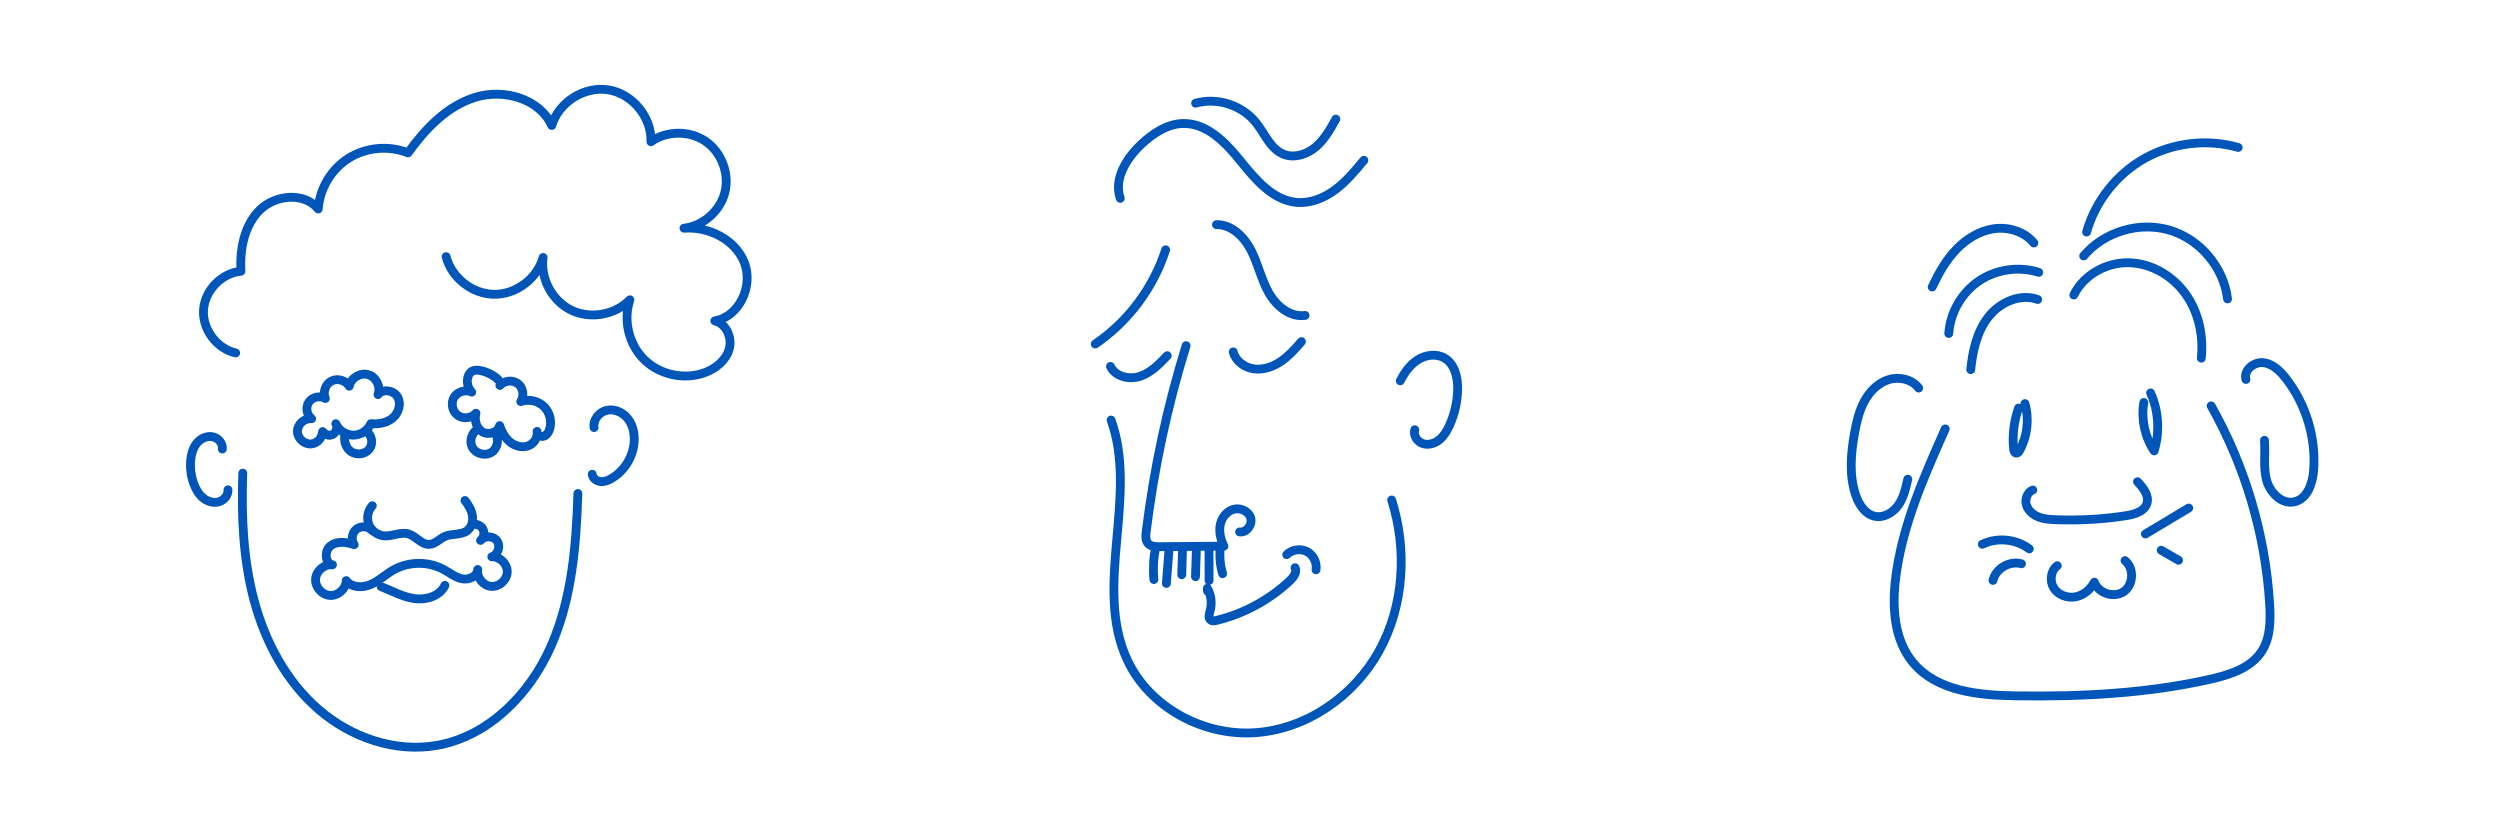 <svg width="360" height="120" viewBox="0 0 360 120" fill="none" xmlns="http://www.w3.org/2000/svg">
<path d="M44.904 63.92C43.881 64.062 42.838 63.164 42.828 62.131C42.818 61.099 43.841 60.178 44.868 60.3C44.159 59.758 43.975 58.639 44.479 57.901C44.983 57.163 46.089 56.922 46.852 57.385C46.448 56.492 46.858 55.314 47.73 54.867C48.602 54.416 49.798 54.767 50.289 55.614C50.518 54.437 51.869 53.615 53.021 53.951C54.173 54.286 54.87 55.703 54.43 56.82C55.112 55.932 56.697 56.187 57.251 57.161C57.806 58.133 57.416 59.455 56.564 60.18C55.712 60.905 54.514 61.114 53.4 61.005C52.978 61.981 51.945 62.663 50.882 62.663C49.818 62.663 48.783 61.986 48.358 61.01C48.73 61.617 48.312 62.544 47.61 62.668C47.178 62.744 46.72 62.459 46.461 62.144C46.402 62.989 45.774 63.797 44.904 63.92Z" stroke="#0055B8" stroke-width="1.272" stroke-miterlimit="10" stroke-linecap="round" stroke-linejoin="round"/>
<path d="M67.781 53.604C67.038 54.359 67.183 55.715 67.929 56.468C67.061 56.038 65.891 56.382 65.388 57.211C64.886 58.04 65.126 59.236 65.909 59.805C66.692 60.375 67.903 60.238 68.539 59.508C68.265 60.49 68.595 61.675 69.473 62.194C70.35 62.713 71.706 62.278 71.943 61.288C72.238 62.161 72.686 63.005 73.388 63.603C74.09 64.198 75.079 64.506 75.959 64.234C76.84 63.962 77.514 63.026 77.333 62.123C77.246 62.586 77.832 62.96 78.282 62.822C78.732 62.685 79.014 62.23 79.152 61.779C79.5 60.645 79.154 59.33 78.294 58.513C77.435 57.697 76.102 57.419 74.988 57.826C75.529 57.035 75.339 55.832 74.578 55.247C73.817 54.662 72.609 54.787 71.981 55.511C72.698 54.677 68.847 52.518 67.781 53.604Z" stroke="#0055B8" stroke-width="1.272" stroke-miterlimit="10" stroke-linecap="round" stroke-linejoin="round"/>
<path d="M53.609 72.823C52.958 73.541 52.76 74.634 53.118 75.535C53.477 76.435 54.375 77.094 55.339 77.165C56.507 77.252 57.687 76.552 58.811 76.883C59.91 77.206 60.688 78.453 61.833 78.391C62.685 78.346 63.303 77.575 64.087 77.237C65.102 76.797 66.384 77.087 67.269 76.423C67.918 75.934 68.157 75.034 68.025 74.233C67.895 73.431 67.452 72.714 66.956 72.07" stroke="#0055B8" stroke-width="1.272" stroke-miterlimit="10" stroke-linecap="round" stroke-linejoin="round"/>
<path d="M49.728 62.495C49.428 63.416 49.774 64.528 50.585 65.057C51.397 65.586 52.608 65.418 53.19 64.647C53.775 63.876 53.564 62.607 52.727 62.121" stroke="#0055B8" stroke-width="1.272" stroke-miterlimit="10" stroke-linecap="round" stroke-linejoin="round"/>
<path d="M68.924 61.73C67.947 62.176 67.507 63.516 68.033 64.452C68.56 65.388 69.933 65.711 70.821 65.106C71.709 64.503 71.912 63.104 71.236 62.272" stroke="#0055B8" stroke-width="1.272" stroke-miterlimit="10" stroke-linecap="round" stroke-linejoin="round"/>
<path d="M53.558 76.371C53.001 75.763 51.958 75.684 51.317 76.203C50.673 76.722 50.528 77.755 51.004 78.429C49.897 78.058 48.585 77.877 47.641 78.564C46.7 79.251 46.736 81.082 47.875 81.332C46.705 81.212 45.538 82.186 45.443 83.359C45.352 84.531 46.351 85.676 47.527 85.742C48.702 85.808 49.824 84.781 49.862 83.606C50.625 84.644 52.215 84.677 53.395 84.158C54.575 83.641 55.527 82.715 56.648 82.077C58.849 80.825 61.698 80.805 63.916 82.023C64.783 82.499 65.58 83.158 66.551 83.349C67.52 83.54 68.744 82.993 68.79 82.006C68.622 83.155 69.571 84.346 70.728 84.442C71.888 84.539 73.017 83.522 73.043 82.359C73.068 81.197 71.985 80.131 70.822 80.174C71.702 79.889 72.114 78.671 71.59 77.908C71.066 77.144 69.779 77.096 69.199 77.816C69.657 77.447 69.812 76.75 69.553 76.221C69.293 75.692 68.647 75.389 68.078 75.524" stroke="#0055B8" stroke-width="1.272" stroke-miterlimit="10" stroke-linecap="round" stroke-linejoin="round"/>
<path d="M54.883 84.471C56.468 85.107 57.996 85.964 59.685 86.198C61.377 86.432 63.346 85.84 64.071 84.293" stroke="#0055B8" stroke-width="1.272" stroke-miterlimit="10" stroke-linecap="round" stroke-linejoin="round"/>
<path d="M32.015 64.661C32.117 63.814 31.382 63.008 30.537 62.878C29.693 62.748 28.831 63.196 28.304 63.867C27.777 64.539 27.541 65.399 27.459 66.248C27.348 67.439 27.515 68.655 27.948 69.771C28.235 70.509 28.647 71.219 29.265 71.717C29.884 72.216 30.723 72.478 31.486 72.269C32.249 72.061 32.878 71.323 32.829 70.532" stroke="#0055B8" stroke-width="1.272" stroke-miterlimit="10" stroke-linecap="round" stroke-linejoin="round"/>
<path d="M85.543 61.572C85.37 60.446 86.278 59.319 87.395 59.08C88.512 58.84 89.705 59.39 90.412 60.285C91.119 61.181 91.381 62.368 91.325 63.508C91.221 65.673 89.977 67.751 88.12 68.865C87.624 69.163 87.059 69.399 86.484 69.346C85.91 69.293 85.337 68.868 85.281 68.293" stroke="#0055B8" stroke-width="1.272" stroke-miterlimit="10" stroke-linecap="round" stroke-linejoin="round"/>
<path d="M33.937 50.825C31.2 50.199 29.127 47.421 29.308 44.62C29.488 41.82 31.897 39.33 34.693 39.057C34.525 35.895 35.151 32.477 37.4 30.248C39.648 28.02 43.833 27.633 45.824 30.093C46.033 27.14 47.724 24.332 50.233 22.765C52.741 21.198 56.01 20.91 58.754 22.017C61.242 18.547 64.376 15.263 68.456 14.007C72.536 12.75 77.685 14.182 79.455 18.069C80.45 14.698 84.159 12.373 87.626 12.941C91.093 13.508 93.863 16.896 93.733 20.407C96.007 18.799 99.284 18.771 101.586 20.34C103.888 21.91 105.058 24.973 104.389 27.677C103.72 30.381 101.26 32.545 98.492 32.863C102.064 32.589 105.902 34.504 107.2 37.841C108.497 41.179 106.462 45.605 102.934 46.21C104.582 46.605 105.465 48.632 105.004 50.263C104.544 51.893 103.071 53.078 101.479 53.661C98.546 54.737 95.028 53.986 92.789 51.806C90.551 49.627 89.709 46.129 90.706 43.17C88.577 45.366 84.998 45.994 82.248 44.654C79.498 43.313 77.789 40.108 78.206 37.076C77.364 40.118 74.332 42.405 71.178 42.379C68.023 42.354 65.029 40.014 64.238 36.959" stroke="#0055B8" stroke-width="1.272" stroke-miterlimit="10" stroke-linecap="round" stroke-linejoin="round"/>
<path d="M34.959 68.133C34.748 74.294 34.999 80.534 36.597 86.488C38.197 92.443 41.224 98.134 45.887 102.168C50.549 106.202 56.949 108.421 63.016 107.317C70.403 105.973 76.287 99.963 79.324 93.097C82.361 86.231 82.977 78.565 83.216 71.061" stroke="#0055B8" stroke-width="1.272" stroke-miterlimit="10" stroke-linecap="round" stroke-linejoin="round"/>
<path d="M276.288 55.88C275.329 54.606 273.49 54.194 271.967 54.667C270.443 55.14 269.237 56.361 268.477 57.762C267.716 59.164 267.35 60.744 267.065 62.313C266.518 65.315 266.246 68.477 267.243 71.359C267.703 72.689 268.586 74.042 269.962 74.34C271.262 74.62 272.605 73.824 273.366 72.732C274.126 71.641 274.431 70.306 274.719 69.006" stroke="#0055B8" stroke-width="1.272" stroke-miterlimit="10" stroke-linecap="round" stroke-linejoin="round"/>
<path d="M323.419 54.645C323.024 53.333 324.551 52.071 325.914 52.224C327.277 52.376 328.353 53.432 329.193 54.518C332.062 58.222 333.505 63.001 333.169 67.672C333.031 69.585 332.271 71.836 330.401 72.258C328.552 72.675 326.84 70.912 326.369 69.073C325.899 67.234 326.235 65.296 326.082 63.403" stroke="#0055B8" stroke-width="1.272" stroke-miterlimit="10" stroke-linecap="round" stroke-linejoin="round"/>
<path d="M280.114 61.765C277.021 68.702 273.892 75.766 272.966 83.303C272.445 87.535 272.765 92.203 275.513 95.464C278.949 99.544 284.929 100.122 290.264 100.201C299.645 100.341 309.09 99.878 318.242 97.817C321.081 97.179 324.144 96.205 325.708 93.752C326.944 91.814 326.967 89.359 326.832 87.065C326.237 77.05 323.33 67.18 318.403 58.445" stroke="#0055B8" stroke-width="1.272" stroke-miterlimit="10" stroke-linecap="round" stroke-linejoin="round"/>
<path d="M292.723 70.558C291.92 70.871 291.553 71.898 291.805 72.722C292.057 73.546 292.79 74.154 293.596 74.462C294.402 74.767 295.28 74.818 296.14 74.844C299.525 74.951 302.926 74.785 306.269 74.236C307.429 74.045 308.779 73.643 309.148 72.526C309.525 71.382 308.629 70.242 307.798 69.367" stroke="#0055B8" stroke-width="1.272" stroke-miterlimit="10" stroke-linecap="round" stroke-linejoin="round"/>
<path d="M293.426 43.125C290.892 42.212 287.959 43.535 286.309 45.664C284.658 47.793 284.057 50.548 283.785 53.227" stroke="#0055B8" stroke-width="1.272" stroke-miterlimit="10" stroke-linecap="round" stroke-linejoin="round"/>
<path d="M293.579 39.221C290.715 38.305 287.443 38.778 284.956 40.467C282.47 42.156 280.825 45.026 280.621 48.025" stroke="#0055B8" stroke-width="1.272" stroke-miterlimit="10" stroke-linecap="round" stroke-linejoin="round"/>
<path d="M292.876 34.995C291.533 33.347 289.236 32.64 287.13 32.937C285.024 33.235 283.116 34.428 281.653 35.972C280.191 37.516 279.135 39.401 278.234 41.327" stroke="#0055B8" stroke-width="1.272" stroke-miterlimit="10" stroke-linecap="round" stroke-linejoin="round"/>
<path d="M298.629 42.479C300.046 39.571 303.32 37.763 306.553 37.834C309.786 37.903 312.866 39.721 314.741 42.357C316.616 44.992 317.325 48.363 316.985 51.578" stroke="#0055B8" stroke-width="1.272" stroke-miterlimit="10" stroke-linecap="round" stroke-linejoin="round"/>
<path d="M300.051 36.852C302.989 33.362 308.071 31.846 312.441 33.151C316.811 34.456 320.228 38.516 320.767 43.046" stroke="#0055B8" stroke-width="1.272" stroke-miterlimit="10" stroke-linecap="round" stroke-linejoin="round"/>
<path d="M300.469 33.414C301.725 28.958 304.813 25.05 308.855 22.794C312.897 20.538 317.845 19.963 322.297 21.232" stroke="#0055B8" stroke-width="1.272" stroke-miterlimit="10" stroke-linecap="round" stroke-linejoin="round"/>
<path d="M290.671 58.763C290.01 60.641 289.765 62.663 289.959 64.644C289.984 64.906 290.083 65.235 290.345 65.255C290.559 65.273 290.717 65.064 290.819 64.876C291.945 62.841 292.23 60.356 291.594 58.117" stroke="#0055B8" stroke-width="1.272" stroke-miterlimit="10" stroke-linecap="round" stroke-linejoin="round"/>
<path d="M308.709 57.954C308.304 60.356 308.849 62.904 310.197 64.929C311.034 62.205 310.848 59.178 309.683 56.578" stroke="#0055B8" stroke-width="1.272" stroke-miterlimit="10" stroke-linecap="round" stroke-linejoin="round"/>
<path d="M296.247 81.463C295.298 82.18 295.112 83.668 295.746 84.676C296.379 85.683 297.689 86.164 298.859 85.945C300.029 85.729 301.032 84.887 301.594 83.836C302.174 85.452 304.435 86.169 305.839 85.18C307.243 84.19 307.33 81.819 306.005 80.731" stroke="#0055B8" stroke-width="1.272" stroke-miterlimit="10" stroke-linecap="round" stroke-linejoin="round"/>
<path d="M308.938 76.893C311.018 75.647 313.097 74.4 315.177 73.156" stroke="#0055B8" stroke-width="1.272" stroke-miterlimit="10" stroke-linecap="round" stroke-linejoin="round"/>
<path d="M292.218 79.04C290.316 77.608 287.601 77.341 285.457 78.376" stroke="#0055B8" stroke-width="1.272" stroke-miterlimit="10" stroke-linecap="round" stroke-linejoin="round"/>
<path d="M311.211 79.231C312.043 79.714 312.877 80.195 313.709 80.678" stroke="#0055B8" stroke-width="1.272" stroke-miterlimit="10" stroke-linecap="round" stroke-linejoin="round"/>
<path d="M291.091 81.187C289.39 80.698 287.4 81.858 286.988 83.58" stroke="#0055B8" stroke-width="1.272" stroke-miterlimit="10" stroke-linecap="round" stroke-linejoin="round"/>
<path d="M170.799 49.777C168.09 58.523 166.162 67.512 165.048 76.599C164.977 77.168 164.933 77.814 165.31 78.249C165.702 78.697 166.376 78.728 166.971 78.722C170.061 78.697 173.152 78.674 176.243 78.649C175.79 77.72 175.52 76.67 175.698 75.652C175.876 74.635 176.566 73.673 177.55 73.363C178.535 73.052 179.761 73.556 180.084 74.538C180.407 75.52 179.527 76.738 178.504 76.596" stroke="#0055B8" stroke-width="1.272" stroke-miterlimit="10" stroke-linecap="round" stroke-linejoin="round"/>
<path d="M166.408 78.852C166.1 80.362 166.018 81.922 166.163 83.456" stroke="#0055B8" stroke-width="1.272" stroke-miterlimit="10" stroke-linecap="round" stroke-linejoin="round"/>
<path d="M168.359 78.856C168.224 80.575 168.092 82.295 167.957 84.014" stroke="#0055B8" stroke-width="1.272" stroke-miterlimit="10" stroke-linecap="round" stroke-linejoin="round"/>
<path d="M170.279 79.137C170.243 80.345 170.207 81.553 170.172 82.761" stroke="#0055B8" stroke-width="1.272" stroke-miterlimit="10" stroke-linecap="round" stroke-linejoin="round"/>
<path d="M172.288 78.859C172.243 80.253 172.194 81.647 172.148 83.041" stroke="#0055B8" stroke-width="1.272" stroke-miterlimit="10" stroke-linecap="round" stroke-linejoin="round"/>
<path d="M174.102 79C174.102 80.534 174.102 82.068 174.102 83.602" stroke="#0055B8" stroke-width="1.272" stroke-miterlimit="10" stroke-linecap="round" stroke-linejoin="round"/>
<path d="M175.741 78.711C175.573 80.016 175.68 81.356 176.059 82.616" stroke="#0055B8" stroke-width="1.272" stroke-miterlimit="10" stroke-linecap="round" stroke-linejoin="round"/>
<path d="M157.715 49.537C162.467 46.301 166.096 41.445 167.852 35.969" stroke="#0055B8" stroke-width="1.272" stroke-miterlimit="10" stroke-linecap="round" stroke-linejoin="round"/>
<path d="M175.172 32.348C177.365 32.31 179.178 34.119 180.17 36.072C181.162 38.026 181.62 40.226 182.691 42.139C183.762 44.052 185.761 45.726 187.931 45.423" stroke="#0055B8" stroke-width="1.272" stroke-miterlimit="10" stroke-linecap="round" stroke-linejoin="round"/>
<path d="M159.906 52.76C160.601 54.253 162.628 54.709 164.19 54.182C165.752 53.656 166.95 52.417 168.082 51.219" stroke="#0055B8" stroke-width="1.272" stroke-miterlimit="10" stroke-linecap="round" stroke-linejoin="round"/>
<path d="M177.582 50.667C177.923 51.995 179.22 52.941 180.581 53.119C181.939 53.297 183.321 52.809 184.455 52.038C185.59 51.267 186.513 50.232 187.406 49.191" stroke="#0055B8" stroke-width="1.272" stroke-miterlimit="10" stroke-linecap="round" stroke-linejoin="round"/>
<path d="M173.89 85.138C173.88 84.998 173.87 84.861 173.859 84.721C174.416 85.703 174.559 86.909 174.249 87.992C174.121 88.435 173.959 89 174.322 89.279C174.559 89.463 174.895 89.407 175.185 89.335C179.127 88.379 182.811 86.38 185.762 83.594C186.278 83.106 186.815 82.383 186.489 81.75" stroke="#0055B8" stroke-width="1.272" stroke-miterlimit="10" stroke-linecap="round" stroke-linejoin="round"/>
<path d="M185.289 79.872C186.032 79.134 187.263 78.944 188.191 79.424C189.122 79.905 189.677 81.019 189.504 82.052" stroke="#0055B8" stroke-width="1.272" stroke-miterlimit="10" stroke-linecap="round" stroke-linejoin="round"/>
<path d="M201.637 54.838C202.25 53.65 203.051 52.51 204.183 51.801C205.315 51.091 206.834 50.882 207.994 51.549C209.487 52.409 209.939 54.36 209.904 56.084C209.866 57.868 209.461 59.643 208.718 61.269C208.365 62.042 207.922 62.797 207.263 63.331C206.605 63.866 205.689 64.143 204.883 63.876C204.076 63.606 203.483 62.696 203.728 61.884" stroke="#0055B8" stroke-width="1.272" stroke-miterlimit="10" stroke-linecap="round" stroke-linejoin="round"/>
<path d="M161.319 28.567C160.344 25.756 162.224 22.755 164.399 20.727C166.07 19.171 168.128 17.812 170.415 17.782C173.841 17.736 176.535 20.582 178.687 23.248C180.839 25.914 183.327 28.862 186.743 29.147C188.717 29.313 190.673 28.509 192.263 27.328C193.853 26.148 195.132 24.607 196.397 23.08" stroke="#0055B8" stroke-width="1.272" stroke-miterlimit="10" stroke-linecap="round" stroke-linejoin="round"/>
<path d="M172.164 14.863C175.28 13.98 178.874 15.143 180.881 17.684C182.141 19.276 182.939 21.441 184.822 22.204C186.363 22.83 188.185 22.242 189.454 21.169C190.723 20.096 191.558 18.605 192.364 17.15" stroke="#0055B8" stroke-width="1.272" stroke-miterlimit="10" stroke-linecap="round" stroke-linejoin="round"/>
<path d="M159.996 60.488C163.936 71.467 157.414 84.45 162.329 95.03C165.475 101.806 173.178 105.98 180.633 105.515C188.089 105.049 194.983 100.267 198.592 93.727C202.202 87.187 202.649 79.124 200.401 71.999" stroke="#0055B8" stroke-width="1.272" stroke-miterlimit="10" stroke-linecap="round" stroke-linejoin="round"/>
</svg>
